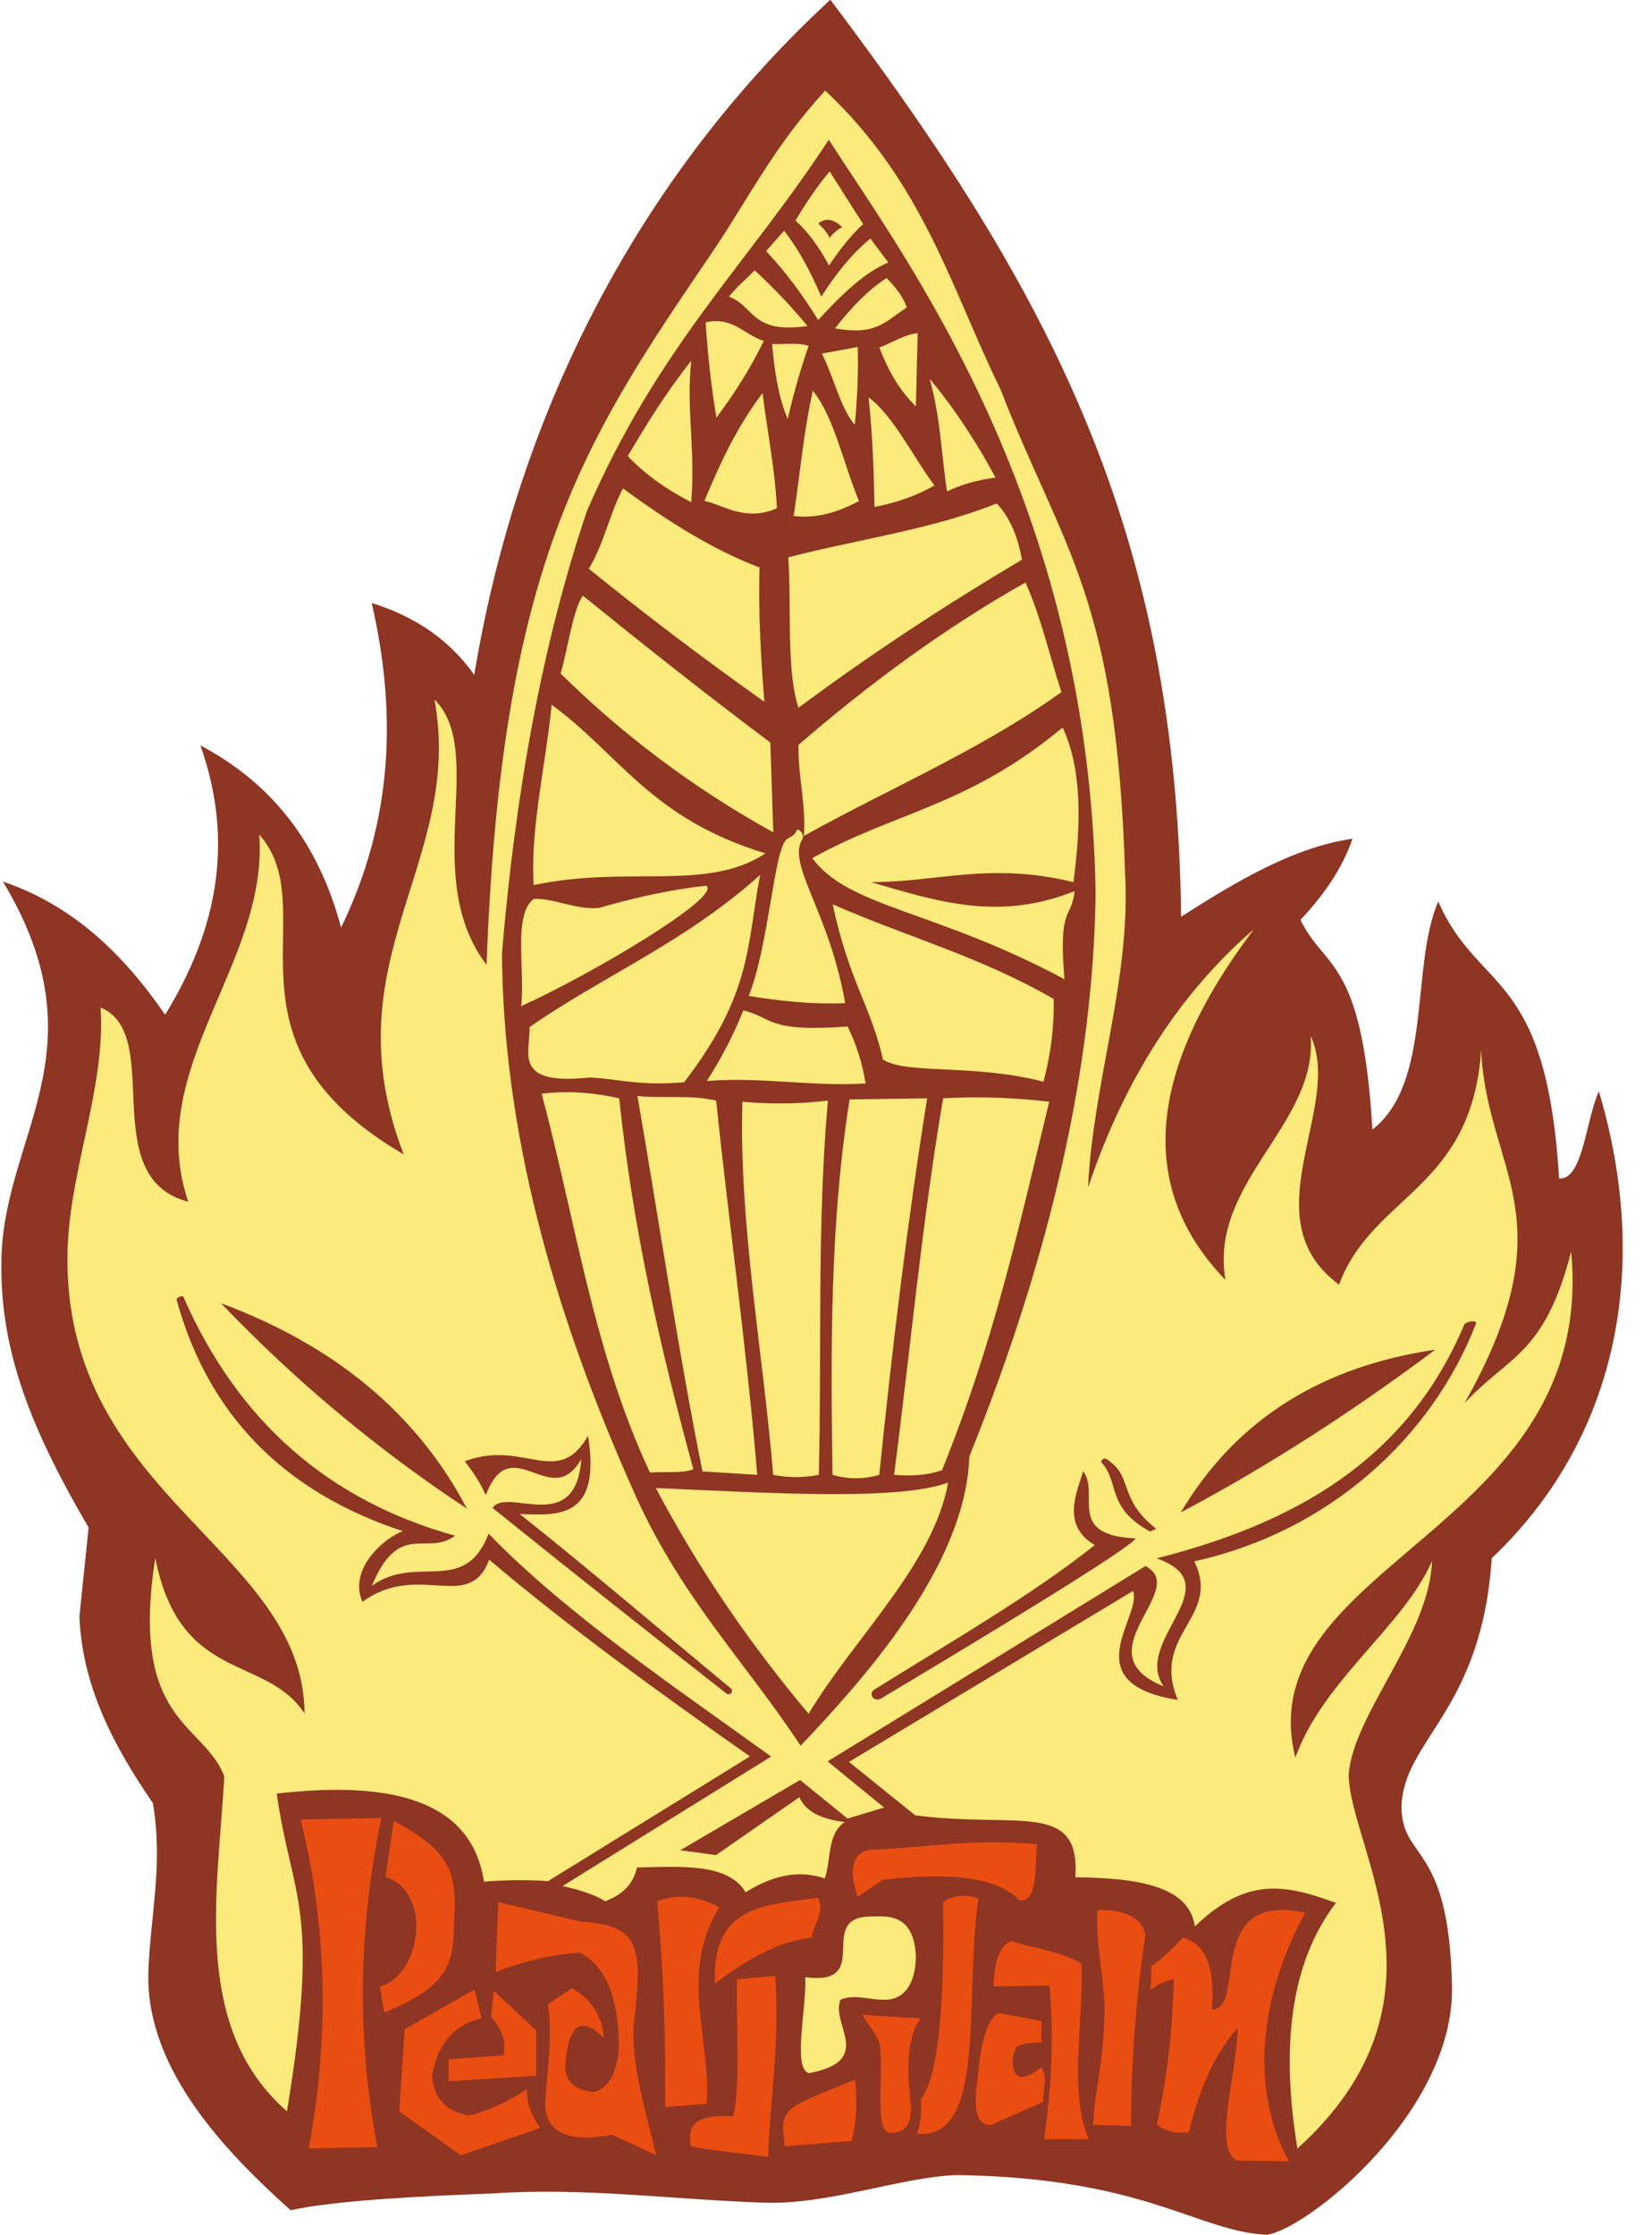 <?xml version="1.0" encoding="UTF-8"?>
<svg xmlns="http://www.w3.org/2000/svg" xmlns:xlink="http://www.w3.org/1999/xlink" width="314.4pt" height="425.2pt" viewBox="0 0 314.4 425.2" version="1.1">
<defs>
<clipPath id="clip1">
  <path d="M 0 0 L 309 0 L 309 425.199 L 0 425.199 Z M 0 0 "/>
</clipPath>
</defs>
<g id="surface1">
<g clip-path="url(#clip1)" clip-rule="nonzero">
<path style=" stroke:none;fill-rule:evenodd;fill:rgb(56.055%,20.776%,13.719%);fill-opacity:1;" d="M 224.789 174.41 C 235.66 167.414 246.531 161.102 257.406 159.559 C 255.656 164.703 252.355 169.852 247.504 174.996 C 252.066 184.508 259.254 182.078 261.191 214.891 C 272.645 205.961 268.379 183.926 273.715 171.496 C 281.383 189.07 294.297 184.215 296.719 224.203 C 301.281 224.496 301.766 213.145 304.289 207.609 C 314.484 241.887 307.398 274.188 283.906 296.43 C 281.965 325.547 267.215 330.789 266.723 343.605 C 266.723 354.09 275.754 350.305 276.336 377.672 C 276.977 401.754 248.629 424.211 241.098 425.145 C 227.895 424.562 218.188 414.371 182.273 413.789 C 171.594 414.078 157.422 419.613 144.996 419.027 C 128.012 418.445 111.023 416.117 94.035 417.281 C 81.129 417.766 64.137 418.543 55.305 420.484 C 43.078 409.516 27.93 393.887 28.223 375.641 C 28.512 364.766 31.133 355.059 29.098 343.023 C 21.594 332.129 15.621 320.723 15.117 307.496 L 16.863 290.605 C 6.234 272.43 0.023 257.43 0.266 240.227 C 0.363 216.055 19.973 200.039 0.559 167.715 C 13.906 172.227 23.516 181.547 31.426 193.051 C 41.047 177.371 44.809 160.578 38.129 141.797 C 50.578 148.422 60.23 158.953 64.914 176.449 C 74.926 155.871 75.484 135.289 70.738 114.715 C 79.184 117.336 85.688 121.898 90.254 128.398 C 99.281 73.871 124.965 30.449 158.027 -0.051 C 200.047 55.633 223.945 101.164 224.789 174.41 Z M 224.789 174.41 "/>
</g>
<path style=" stroke:none;fill-rule:evenodd;fill:rgb(91.406%,30.2%,6.665%);fill-opacity:1;" d="M 57.203 346.133 C 62.383 366.996 62.621 387.867 58.762 408.73 L 71.805 408.473 C 68.152 388.91 67.891 368.215 72.59 345.871 Z M 74.934 346.395 L 73.371 357.09 C 82.258 359.848 80.305 375.629 72.328 377.953 L 73.109 382.91 C 85.543 377.781 86.328 373.52 86.41 365.434 C 87.105 355.785 85.367 352.043 74.934 346.395 Z M 90.328 378.477 L 77.02 386.039 L 75.977 401.691 L 87.715 410.035 L 102.844 404.82 C 101.191 402.645 100.32 400.473 100.234 397.516 C 96.586 399.863 92.93 401.516 89.281 402.473 C 84.848 401.691 82.504 399.164 82.238 394.91 C 83.281 388.82 86.41 385.168 91.629 383.953 Z M 93.973 378.738 L 93.457 383.691 C 95.629 386.121 96.41 388.562 95.801 390.996 L 85.367 391.777 L 85.367 395.953 L 102.059 394.91 L 102.059 386.297 Z M 94.82 361.859 L 94.312 375.203 C 99.664 373.062 105.012 371.824 110.363 371.488 C 115.883 374.414 117.684 381.059 117.797 389.395 C 117.449 394.73 115.664 397.18 113.066 398.012 C 109.012 397.617 107.211 395.645 107.66 392.098 C 108.277 385.004 110.699 383.539 114.926 387.707 C 114.613 383.695 112.758 380.457 108.844 378.246 L 104.281 381.285 C 105.297 388.383 103.941 394.121 103.773 400.543 C 103.941 406.207 109.234 407.559 116.445 406.121 L 124.891 410.008 C 122.836 401.559 119.941 392.098 120.672 384.664 C 122.145 371.035 122.285 366.195 110.531 365.574 Z M 125.062 361.688 C 129.004 360.281 132.945 360.672 136.887 362.871 C 129.172 375.316 135.309 387.762 134.52 400.207 L 126.586 400.883 C 126.711 387.82 126.285 374.754 125.062 361.688 Z M 136.047 377.402 C 135.465 362.148 145.855 362.527 155.641 361.012 C 157.102 363.543 154.852 366.082 154.461 368.617 C 148.316 369.262 142.18 372.699 136.047 377.402 Z M 140.266 376.555 L 147.531 375.879 C 148.43 388.547 146.629 398.855 146.18 410.344 C 141.277 409.664 135.367 409.16 131.48 408.316 C 130.41 402.629 134.859 402.461 139.59 402.574 C 140.996 395.418 140.039 385.227 140.266 376.555 Z M 162.734 395.645 C 163.27 400.543 162.879 404.207 162.059 407.305 L 149.387 408.316 C 148.43 401.047 148.488 401.391 162.734 395.645 Z M 164.09 383.312 L 175.234 383.988 C 172.355 387.867 172.641 394.121 173.379 400.715 C 173.492 404.148 172.254 405.668 169.66 405.781 C 166.227 406.289 168.195 394.633 167.465 389.059 C 167.016 387.145 165.215 385.227 164.09 383.312 Z M 179.465 361.859 C 181.488 360.508 183.738 360.281 186.219 361.184 C 183.402 379.738 188.02 407.105 174.559 405.953 C 175.238 403.754 175.465 401.559 175.234 399.363 C 179.305 394.418 179.727 375.078 179.465 361.859 Z M 207.172 406.965 L 198.719 406.965 C 200.078 397.223 200.629 387.48 199.734 377.738 L 189.09 377.906 C 189.23 373.457 190.074 370.137 192.469 369.289 C 196.922 370.699 201.367 371.094 205.816 373.516 C 206.266 384.664 203.34 397.844 207.172 406.965 Z M 198.215 384.496 L 198.215 388.547 C 196.395 388.539 194.676 388.738 193.465 389.387 C 192.254 391.492 192.52 395.34 194.605 395.102 C 195.527 395.02 196.727 394.484 198.215 393.281 C 199.508 395.477 198.438 397.668 198.551 399.871 L 188.586 404.262 C 184.109 404.32 186.086 396.266 186.387 392.266 C 186.895 388.578 187.965 383.453 190.273 382.977 Z M 208.855 363.379 C 212.348 363.152 217.414 364.223 217.977 368.109 C 216.203 380.215 215.246 392.324 215.273 404.43 L 208.012 404.262 C 208.406 397.109 209.98 392.996 210.211 382.809 C 210.262 376.332 208.465 370.359 208.855 363.379 Z M 219.16 374.023 L 218.992 378.582 C 220.461 377.457 221.922 376.781 223.383 376.555 C 223.16 385.734 222.203 394.914 220.176 404.094 C 221.754 405.496 223.777 406.008 226.258 405.613 C 228.172 397.844 230.93 390.914 235.547 385.848 C 235.492 394.238 230.711 408.711 235.379 411.02 L 245.348 411.188 C 241.742 404.793 240.617 398.094 240.617 391.254 C 240.926 380.863 244.023 372.023 248.387 363.887 C 228.965 359.633 237.406 382.328 230.648 382.297 C 231.156 375.172 229.973 369.883 225.074 368.617 C 223.328 370.645 221.355 372.445 219.16 374.023 Z M 163.242 360.844 C 161.27 355.496 162.453 352.168 165.777 351.891 C 176.305 351.547 185.148 349.695 197.367 350.871 C 196.922 354.422 197.648 362.195 193.988 361.52 C 189.031 356.07 176.645 356.605 167.973 357.633 Z M 163.242 360.844 "/>
<path style=" stroke:none;fill-rule:evenodd;fill:rgb(98.438%,91.797%,48.631%);fill-opacity:1;" d="M 154.004 394.398 C 150.773 393.715 153.504 382.23 153.258 376.148 C 166.664 377.887 154.746 364.355 166.105 364.605 C 170.078 364.355 173.926 364.977 174.297 372.055 C 174.34 374.848 173.512 380.617 168.152 380.434 C 165.234 380.434 162.691 379.316 159.965 380.434 C 157.973 385.086 166.602 391.977 154.004 394.398 Z M 154.004 394.398 "/>
<path style=" stroke:none;fill-rule:evenodd;fill:rgb(98.438%,91.797%,48.631%);fill-opacity:1;" d="M 246.516 334.371 C 251.934 319.473 267.109 309.445 272.527 296.984 C 272.121 310.938 257.488 326.109 256.676 337.621 C 256.812 351.582 278.086 380.574 246.922 408.746 C 243.773 389.617 245.465 373.562 254.238 362.012 C 244.484 358.418 237.172 357.066 227.414 366.484 C 226.328 359.574 218.742 357.27 204.652 357.137 C 205.641 342.406 193.617 347.914 174.172 345.348 L 161.57 335.188 L 215.629 302.672 C 217.512 307.371 204.129 320.238 224.16 323.402 C 218.883 310.879 232.566 307.691 227.285 297.035 C 252.754 291.445 272.438 273.645 280.91 251.805 C 281.145 250.988 278.836 251.461 278.664 252.008 C 267.648 278.156 245.844 289.914 220.133 296.469 C 234.551 301.562 215.484 312.09 221.441 320.805 C 205.711 314.477 226.648 302.367 217.992 297.938 L 157.504 335.094 L 168.254 343.871 L 161.305 345.969 L 152.262 338.633 L 129.465 351.996 L 136.277 352.914 L 152.133 341.906 C 153.27 344.527 156.152 346.102 160.781 346.621 C 157.422 348.891 158.246 353.391 156.98 357.367 C 151.961 355.645 146.938 356.82 141.914 359.988 C 138.477 354.352 129.676 355.137 121.215 355.27 C 120.602 358.285 118.594 360.422 115.184 361.691 C 113.352 360.555 110.645 359.594 107.062 358.809 L 146.762 334.172 C 128.055 320.695 107.465 306.777 92.996 291.773 C 88.344 303.754 79.297 295.504 70.754 301.703 C 76.027 289.094 81.305 296.215 86.59 292.152 C 62.469 285.449 45.246 270.316 34.922 246.754 C 34.742 246.352 33.492 246.84 33.629 247.328 C 39.664 269.262 54.16 283.914 76.668 291.289 C 73.34 292.477 66.191 298.367 68.977 304.742 C 79.66 296.934 89.293 306.969 93.098 296.719 C 108.289 309.609 125.684 322.176 142.727 334.152 L 104.309 357.867 C 100.242 357.602 96.176 357.637 92.109 357.98 C 89.766 342.586 74.766 338.68 52.664 341.223 C 55.523 361.371 61.07 362.418 54.617 401.664 C 36.238 385.672 41.57 359.18 42.684 337.934 C 38.785 327.664 24.621 327.906 29.555 296.398 C 34.254 320.348 50.641 314.699 57.965 325.996 C 57.789 295.039 13.004 284.816 12.836 239.891 C 12.684 223.816 20.195 207.289 19.145 191.672 C 31.465 196.777 18.09 223.969 35.816 228.621 C 27.254 203.086 51.141 183.406 49.34 158.77 C 62.105 173.191 39.723 197.98 76.832 219.613 C 62.559 182.656 88.395 164.18 82.688 133.078 C 92.754 143.148 79.836 166.734 92.602 183.559 C 95.383 107.48 111.152 83.828 135.164 48.566 C 142.516 37.77 147.051 28.117 157.047 17.238 C 175.828 34.82 181.09 55.109 190.398 74.039 C 202.367 104.895 212.508 113.211 214.137 166.594 C 215.184 186.371 207.98 206.145 207.074 225.922 C 213.984 205.34 224.504 188.965 238.621 176.797 C 218.188 203.84 216.387 226.07 233.215 243.496 C 230.059 224.871 250.789 213.902 249.438 197.078 C 255.746 210.598 237.719 231.781 254.844 244.398 C 261.152 227.273 280.086 226.371 281.883 199.781 C 282.961 223.066 298.723 231.48 278.73 266.934 C 287.129 257.863 293.965 257.805 299.012 238.09 C 304.047 291.367 237.426 297.324 246.516 334.371 Z M 157.727 26.578 C 142.379 50.133 125.289 65.816 111.691 97.234 C 103.246 122.328 98.152 150.344 95.535 181.27 C 95.727 214.551 104.914 248.523 120.258 282.973 C 129.215 303.578 141.672 315.883 152.371 332.117 C 163.074 320.77 183.824 298.496 184.473 277.098 C 200.062 238.492 208.074 202.797 208.512 170.02 C 207.316 95.547 172.469 49.48 157.727 26.578 Z M 224.703 287.738 C 235.609 269.461 252.23 259.852 273.16 256.773 C 257.816 268.23 241.77 278.703 224.703 287.738 Z M 220.039 290.848 C 212.566 284.977 215.848 280.785 210.449 277.504 C 210.117 277.328 209.34 277.859 209.672 278.281 C 213.129 282.121 210.492 286.746 218.871 291.367 Z M 216.078 292.664 C 202.754 292.086 209.445 284.148 206.133 279.887 C 205.246 283.305 201.648 290.035 208.363 293.934 C 196.211 303.594 180.785 312.441 166.277 321.516 C 165.285 322.328 166.281 323.852 167.629 323.156 C 184.496 313.094 215.973 294.105 216.078 292.664 Z M 42.055 247.93 C 63.484 255.883 79.273 268.754 88.871 287.016 C 71.73 275.715 56.141 262.664 42.055 247.93 Z M 98.895 288.02 C 106.785 288.406 114.352 288.602 111.922 273.129 C 106.109 283.281 99.805 273.738 88.441 277.996 C 90.16 280.145 91.496 282.289 92.453 284.438 C 97.367 271.695 104.859 287.73 110.633 277.566 C 109.586 292.41 96.508 282.77 93.738 286.871 C 108.32 298.613 123.156 310.352 138.129 322.094 C 138.812 322.711 139.691 321.922 139.129 321.234 C 125.715 310.164 112.305 298.66 98.895 288.02 Z M 124.816 283.086 C 145.871 283.996 170.809 285.598 180.445 282.055 C 177.641 297.594 162.738 311.367 153.887 326.023 C 143.09 313.188 133.254 299.07 124.816 283.086 Z M 151.391 41.953 C 153.422 38.57 155.555 35.391 157.891 32.609 L 164.273 42.641 C 161.938 44.746 159.809 47.488 157.773 50.508 C 155.934 47.09 153.84 44.16 151.391 41.953 Z M 155.723 42.527 C 156.754 43.441 157.469 44.352 157.891 45.266 C 158.465 44.465 159.371 43.664 160.281 43.211 C 158.609 41.617 157.09 41.387 155.723 42.527 Z M 145.805 47.773 L 149.227 43.895 C 152.094 47.562 154.34 51.855 156.297 56.438 C 159.012 52.219 162.012 48.379 165.641 45.379 L 169.062 49.938 C 164.613 51.777 160.172 55.996 155.723 60.883 C 152.816 56.246 149.629 51.801 145.805 47.773 Z M 138.734 56.438 C 140.141 54.652 142.004 53.094 143.637 51.422 C 147.117 54.688 150.496 58.145 153.672 62.023 C 142.879 63.578 143.715 58.297 138.734 56.438 Z M 172.594 58.488 C 171.91 56.621 170.621 54.766 168.719 52.902 C 165.109 55.238 161.922 58.621 158.914 62.48 C 167.008 63.887 168.492 61.074 172.594 58.488 Z M 156.406 67.266 L 163.246 66.012 C 163.379 70.953 163.152 75.895 162.676 80.828 C 159.902 77.566 158.727 71.789 156.406 67.266 Z M 146.945 65.441 C 147.398 70.859 148.234 75.797 149.91 79.695 C 151.238 74.031 152.57 69.621 153.898 65.785 C 151.465 65.102 149.262 65.559 146.945 65.441 Z M 134.289 61.34 C 134.688 67.383 135.34 73.422 136.344 79.465 C 139.758 74.871 142.844 70.07 145.348 64.871 C 141.664 63.695 139.344 60.121 134.289 61.34 Z M 167.352 66.129 C 169.785 65.215 172.102 63.617 174.648 63.391 L 174.305 77.301 C 171.133 74.258 169.004 70.383 167.352 66.129 Z M 119.469 86.762 C 123.059 80.719 126.742 74.68 131.555 68.637 C 130.57 77.605 132.363 85.32 131.555 95.539 C 126.961 93.184 122.852 90.328 119.469 86.762 Z M 134.062 95.312 C 137.406 95.883 141.777 99.414 147.855 96.68 C 147.516 89.383 146.031 82.086 145.121 74.789 C 140.098 81.441 136.945 88.359 134.062 95.312 Z M 151.047 98.164 C 152.266 90.219 152.91 82.277 154.695 74.336 C 158.762 79.391 160.551 88.32 163.477 95.312 C 159.336 97.555 155.191 98.684 151.047 98.164 Z M 165.301 75.59 C 166.051 82.539 166.297 89.496 166.438 96.453 C 170.523 95.652 174.363 94.363 177.84 92.348 C 173.66 86.762 170.051 79.121 165.301 75.59 Z M 176.93 72.055 C 182.133 78.324 186.09 84.594 189.469 90.867 C 186.09 91.285 183.008 92.156 180.234 93.488 C 179.133 86.344 179.055 79.77 176.93 72.055 Z M 189.695 95.77 C 177.613 100.672 163.246 102.609 150.023 106.027 C 150.672 115.566 149.605 127.496 151.965 134.645 C 166.137 124.109 180.309 114.891 194.484 106.484 C 193.742 102.199 192.262 98.531 189.695 95.77 Z M 112.059 108.195 C 114.91 103.559 116.051 97.664 118.559 92.914 C 126.965 99.09 135.535 104.535 144.551 107.969 C 144.297 116.48 144.801 124.992 145.465 133.504 C 134.18 125.512 123.035 117.102 112.059 108.195 Z M 110.922 113.324 C 109.059 115.984 108.105 123.203 106.699 128.145 C 118.426 139.688 131.801 149.855 147.172 158.355 C 146.984 152.656 146.797 146.953 146.602 141.258 C 134.172 131.945 122.434 122.637 110.922 113.324 Z M 195.172 110.816 C 198.246 117.77 199.73 124.727 202.008 131.68 C 186.352 142.852 169.328 149.922 152.988 159.039 C 153.441 153.266 151.848 147.602 151.965 141.711 C 165.523 130.012 179.781 119.477 195.172 110.816 Z M 204.516 169.531 C 190.004 175.344 178.336 171.469 165.754 167.82 C 178.602 167.82 188.367 163.945 204.289 167.82 C 205.785 156.605 205.91 146.277 202.238 138.406 C 184.188 153.414 170.469 154.406 154.586 163.258 C 161.551 172.699 177.863 173.051 202.578 186.289 C 201.402 172.152 203.871 175.117 204.516 169.531 Z M 104.992 134.074 C 117.879 143.496 123.914 155.773 145.691 162.348 C 134.52 169.719 119.469 164.551 101.57 168.391 C 100.887 157.863 103.852 145.512 104.992 134.074 Z M 99.176 191.414 C 99.973 184.617 97.586 174.051 101.57 171.012 C 105.254 170.785 109.734 173.18 113.988 172.723 C 120.797 170.785 127.598 169.227 134.402 168.504 C 137.562 170.562 112.129 185.598 99.176 191.414 Z M 160.852 190.848 C 154.555 191.117 148.492 190.43 142.504 189.48 C 146.379 179.562 147.285 161.777 149.68 159.727 C 150.328 159.156 151.09 159.199 151.617 158.016 C 151.922 157.383 153.316 158.871 152.645 159.727 C 149.797 164.629 157.773 173.289 160.852 190.848 Z M 134.52 205.664 C 137.285 201.336 139.617 196.855 141.473 192.215 C 147.172 193.586 145.805 196.434 161.309 195.289 C 163.094 198.906 164.16 202.516 164.73 206.121 C 154.66 206.77 144.59 204.797 134.52 205.664 Z M 100.773 195.41 C 114.605 185.758 130.379 179.297 144.664 166.453 C 142.121 179.602 143.23 188.988 130.188 205.898 C 121.445 206.621 118.176 205.289 112.172 204.984 C 97.285 206.633 101.016 199.961 100.773 195.41 Z M 158.465 172.039 C 172.938 178.379 186.504 181.949 200.527 190.051 C 200.664 195.289 199.973 200.539 198.59 205.785 C 185.23 202.336 172.422 204.453 168.035 201.566 C 165.754 191.414 161.652 186.852 158.465 172.039 Z M 179.492 208.945 C 186.219 208.578 192.949 208.801 199.68 209.594 C 193.965 233.184 189.336 254.82 179.273 279.711 C 176.812 280.578 173.773 280.867 170.156 280.578 C 173.27 256.699 175.512 232.172 179.492 208.945 Z M 176.453 208.945 C 172.781 231.871 169.852 255.914 167.34 280.578 C 164.367 281.445 161.402 281.445 158.434 280.578 C 158.113 256.773 157.922 232.965 161.691 209.16 Z M 141.285 209.594 C 146.715 210.102 152.141 210.031 157.566 209.379 C 155.469 232.676 156.41 256.844 155.836 280.578 C 152.938 281.156 150.047 281.156 147.148 280.578 C 145.195 256.914 140.637 233.258 141.285 209.594 Z M 121.316 208.512 C 126.309 209.016 131.301 208.223 136.297 209.379 C 138.684 232.461 142.156 256.844 144.109 280.578 L 133.688 279.926 C 128.914 256.121 125.441 232.316 121.316 208.512 Z M 103.086 208.074 C 107.715 207.496 112.633 207.785 117.844 208.945 C 120.48 234.18 125.84 257.152 131.953 279.492 C 130.07 280.359 126.453 279.926 123.703 280.145 C 112.922 257.203 109.523 232.098 103.086 208.074 Z M 103.086 208.074 "/>
</g>
</svg>
